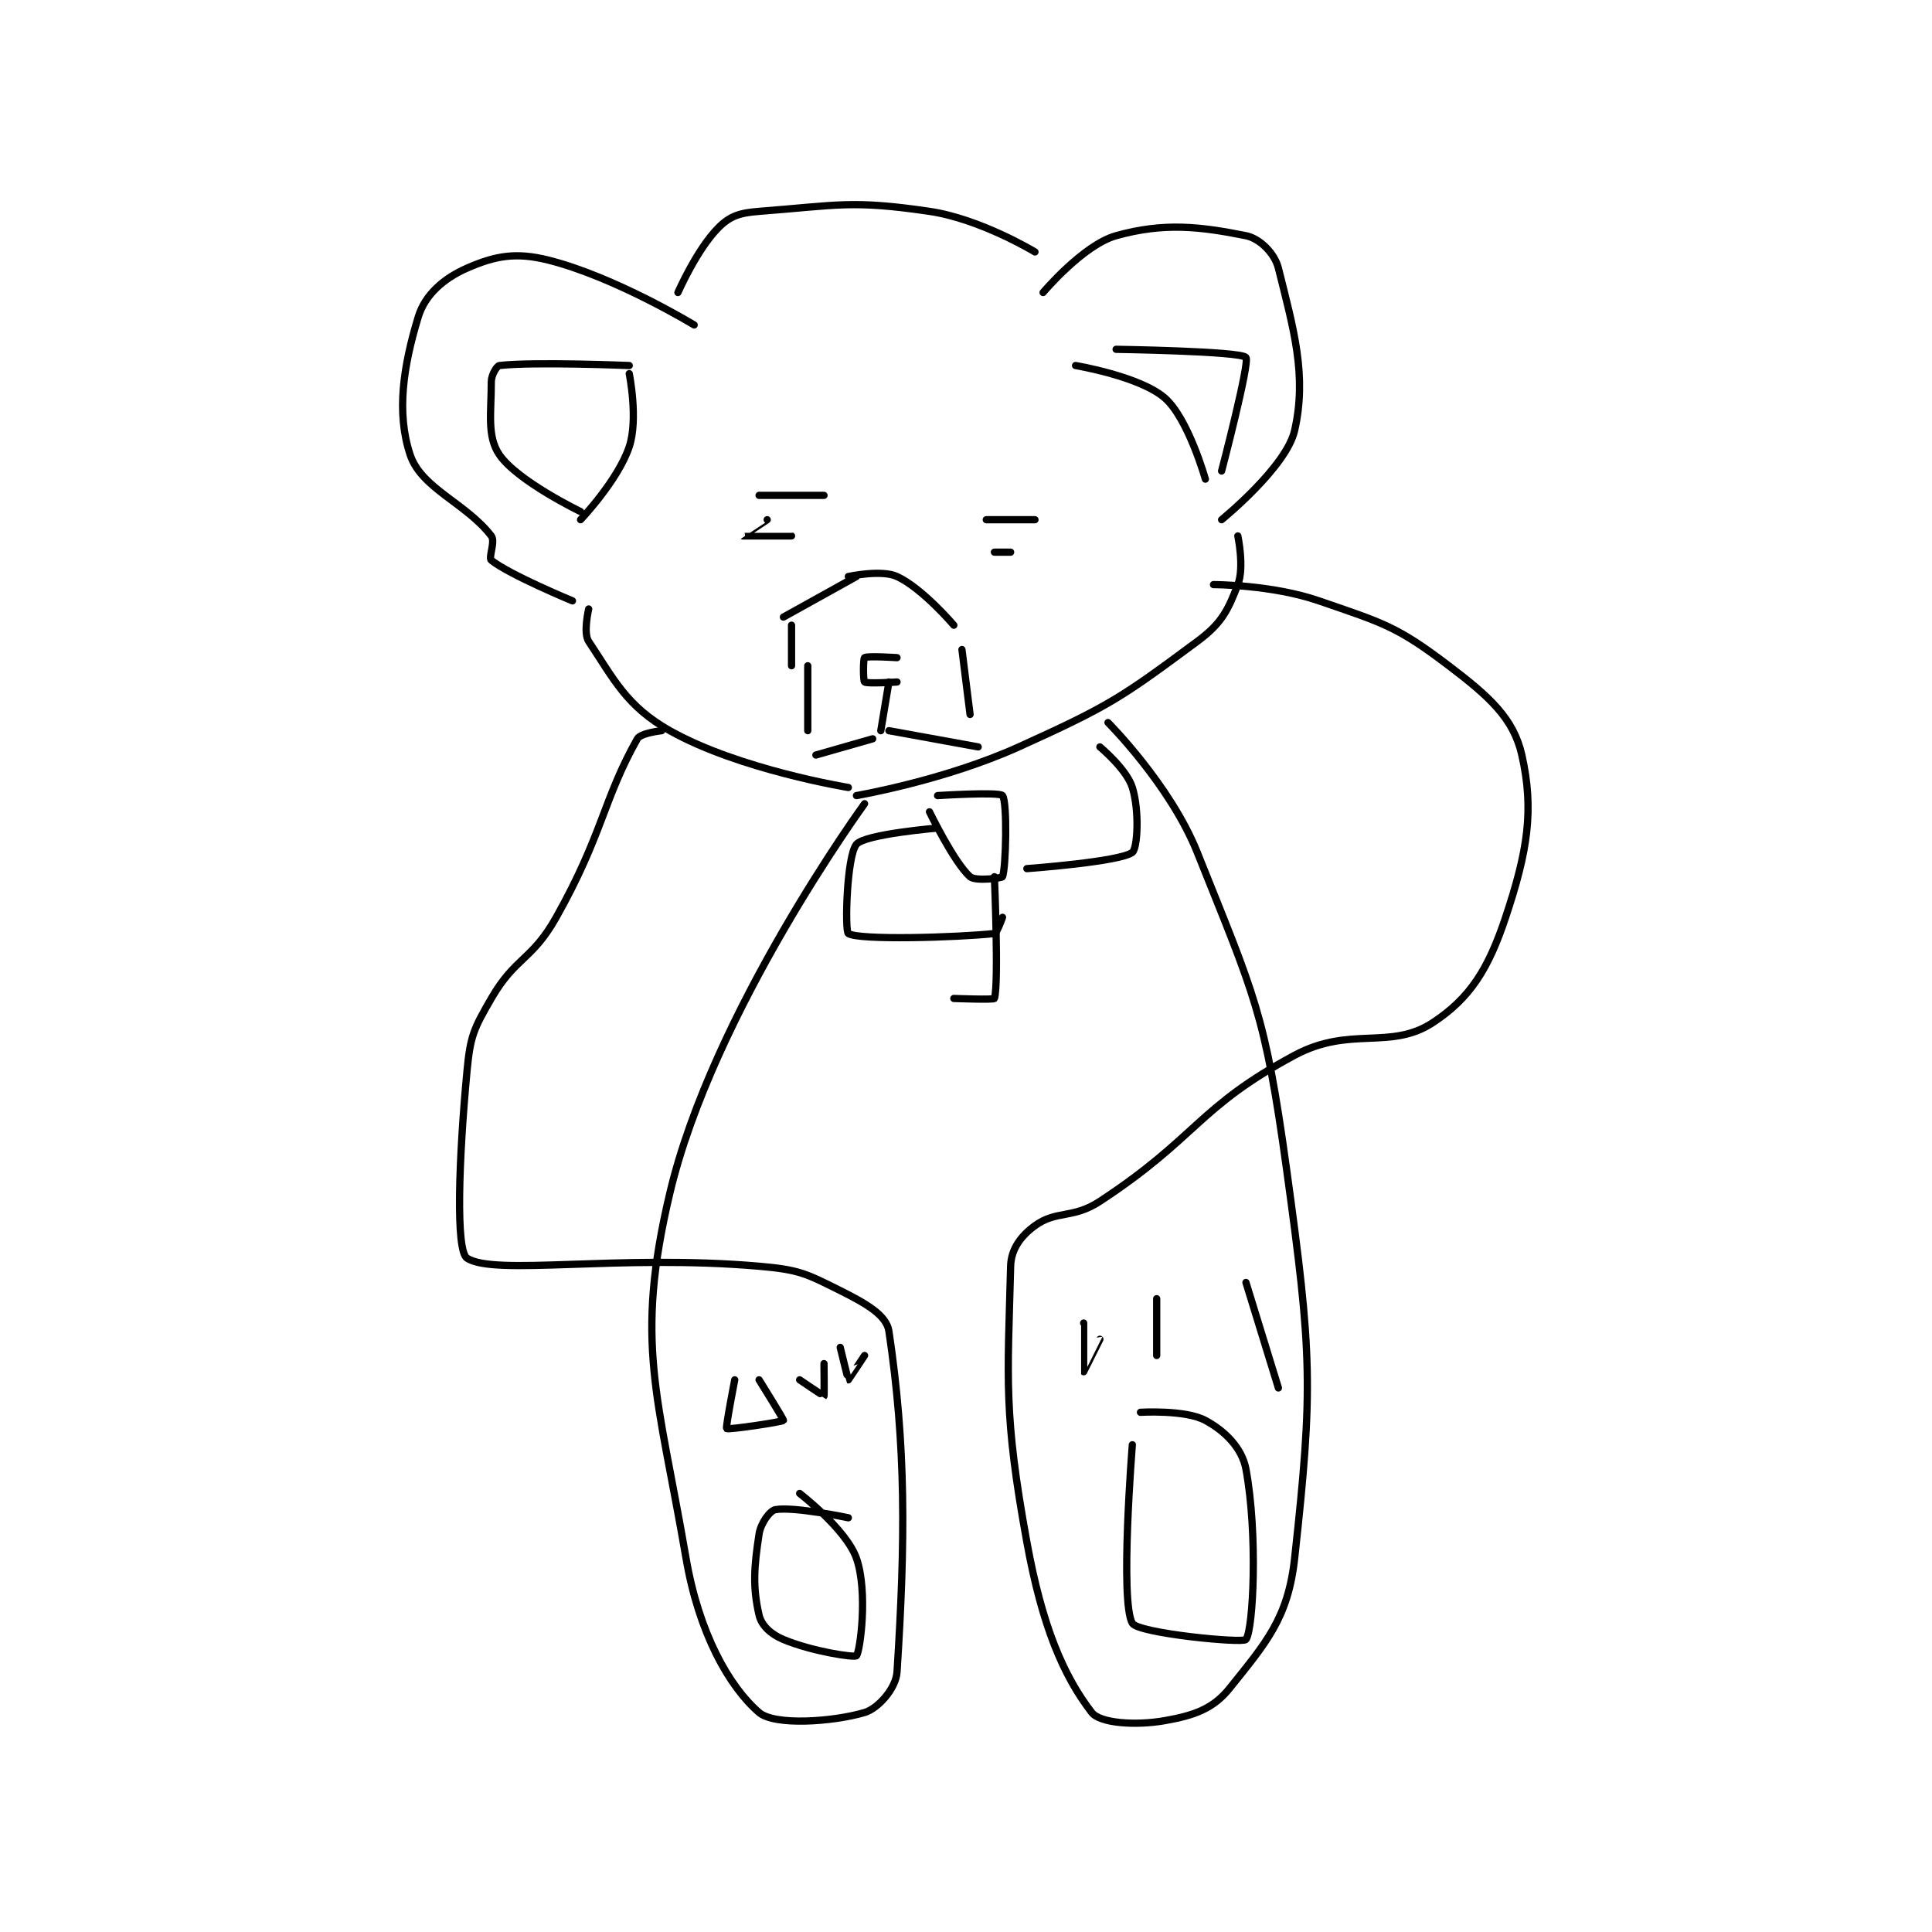 <?xml version="1.0" encoding="utf-8"?>
<!DOCTYPE svg PUBLIC "-//W3C//DTD SVG 1.1//EN" "http://www.w3.org/Graphics/SVG/1.1/DTD/svg11.dtd">
<svg viewBox="0 0 800 800" preserveAspectRatio="xMinYMin meet" xmlns="http://www.w3.org/2000/svg" version="1.1">
<g fill="none" stroke="black" stroke-linecap="round" stroke-linejoin="round" stroke-width="0.893">
<g transform="translate(169.84,87.52) scale(3.36) translate(-89,-200.417)">
<path id="0" d="M166 205.417 C166 205.417 159.282 201.34 153 200.417 C143.396 199.004 141.705 199.67 132 200.417 C129.618 200.6 128.429 200.988 127 202.417 C124.347 205.07 122 210.417 122 210.417 "/>
<path id="1" d="M167 210.417 C167 210.417 171.933 204.556 176 203.417 C181.938 201.754 186.396 202.296 192 203.417 C193.681 203.753 195.537 205.565 196 207.417 C197.897 215.006 199.53 220.641 198 227.417 C196.98 231.934 189 238.417 189 238.417 "/>
<path id="2" d="M124 214.417 C124 214.417 114.218 208.471 106 206.417 C101.994 205.415 99.446 205.909 96 207.417 C93.152 208.662 90.832 210.683 90 213.417 C88.16 219.462 87.269 225.223 89 230.417 C90.385 234.572 95.885 236.368 99 240.417 C99.528 241.103 98.617 243.11 99 243.417 C101.235 245.205 109 248.417 109 248.417 "/>
<path id="3" d="M116 219.417 C116 219.417 104.132 218.931 100 219.417 C99.681 219.454 99 220.571 99 221.417 C99 225.224 98.441 228.15 100 230.417 C102.232 233.664 110 237.417 110 237.417 "/>
<path id="4" d="M116 220.417 C116 220.417 117.133 226.018 116 229.417 C114.615 233.57 110 238.417 110 238.417 "/>
<path id="5" d="M171 219.417 C171 219.417 178.942 220.741 182 223.417 C184.9 225.954 187 233.417 187 233.417 "/>
<path id="6" d="M189 232.417 C189 232.417 192.512 219.007 192 218.417 C191.333 217.647 176 217.417 176 217.417 "/>
<path id="7" d="M133 238.417 C133 238.417 129.996 240.414 130 240.417 C130.015 240.426 136 240.417 136 240.417 "/>
<path id="8" d="M163 242.417 L161 242.417 "/>
<path id="9" d="M166 238.417 L160 238.417 "/>
<path id="10" d="M140 235.417 L132 235.417 "/>
<path id="11" d="M144 245.417 L135 250.417 "/>
<path id="12" d="M143 245.417 C143 245.417 147.086 244.534 149 245.417 C152.116 246.855 156 251.417 156 251.417 "/>
<path id="13" d="M136 251.417 L136 256.417 "/>
<path id="14" d="M157 254.417 L158 262.417 "/>
<path id="15" d="M138 256.417 L138 264.417 "/>
<path id="16" d="M149 255.417 C149 255.417 145.32 255.177 145 255.417 C144.82 255.552 144.82 258.282 145 258.417 C145.32 258.657 149 258.417 149 258.417 "/>
<path id="17" d="M148 258.417 L147 264.417 "/>
<path id="18" d="M139 267.417 L146 265.417 "/>
<path id="19" d="M148 264.417 L159 266.417 "/>
<path id="20" d="M111 249.417 C111 249.417 110.301 252.369 111 253.417 C114.086 258.045 115.652 261.408 121 264.417 C129.57 269.237 143 271.417 143 271.417 "/>
<path id="21" d="M191 240.417 C191 240.417 191.827 244.267 191 246.417 C189.771 249.613 189.013 251.185 186 253.417 C176.644 260.347 175.237 261.333 164 266.417 C154.845 270.558 144 272.417 144 272.417 "/>
<path id="22" d="M120 264.417 C120 264.417 117.408 264.695 117 265.417 C112.819 272.814 112.723 277.243 107 287.417 C103.996 292.757 101.98 292.27 99 297.417 C96.814 301.193 96.409 302.05 96 306.417 C94.985 317.239 94.598 328.482 96 329.417 C99.352 331.651 114.706 328.913 132 330.417 C136.917 330.844 137.762 331.298 142 333.417 C145.133 334.983 147.705 336.435 148 338.417 C150.111 352.591 150.039 364.139 149 380.417 C148.87 382.457 146.661 384.928 145 385.417 C141.052 386.578 133.898 387.056 132 385.417 C128.29 382.212 124.584 375.631 123 366.417 C119.505 346.083 116.623 339.921 121 321.417 C126.277 299.109 145 273.417 145 273.417 "/>
<path id="23" d="M175 263.417 C175 263.417 182.667 271.084 186 279.417 C193.091 297.143 194.345 299.169 197 318.417 C200.154 341.284 200.299 345.399 198 366.417 C197.19 373.822 194.425 376.885 190 382.417 C187.945 384.985 185.571 385.786 182 386.417 C178.38 387.055 174.021 386.738 173 385.417 C169.51 380.9 166.886 374.788 165 364.417 C162.114 348.545 162.637 344.554 163 330.417 C163.054 328.303 164.275 326.671 166 325.417 C168.646 323.492 170.655 324.612 174 322.417 C186.017 314.53 186.006 310.853 198 304.417 C204.823 300.756 209.785 303.826 215 300.417 C219.652 297.375 221.891 293.743 224 287.417 C226.724 279.245 227.53 274.192 226 267.417 C224.98 262.9 222.031 260.24 217 256.417 C210.601 251.553 208.985 251.17 201 248.417 C195.173 246.407 188 246.417 188 246.417 "/>
<path id="24" d="M153 274.417 C153 274.417 156.02 280.657 158 282.417 C158.654 282.998 161.931 282.589 162 282.417 C162.431 281.339 162.61 273.179 162 272.417 C161.61 271.929 154 272.417 154 272.417 "/>
<path id="25" d="M174 266.417 C174 266.417 177.306 269.16 178 271.417 C178.891 274.314 178.641 278.923 178 279.417 C176.485 280.582 165 281.417 165 281.417 "/>
<path id="26" d="M154 276.417 C154 276.417 145.063 277.16 144 278.417 C142.796 279.839 142.554 289.128 143 289.417 C144.312 290.265 156.339 289.907 161 289.417 C161.313 289.384 162 287.417 162 287.417 "/>
<path id="27" d="M161 282.417 C161 282.417 161.562 295.729 161 297.417 C160.938 297.604 156 297.417 156 297.417 "/>
<path id="28" d="M129 344.417 C129 344.417 127.856 350.297 128 350.417 C128.221 350.601 134.878 349.6 135 349.417 C135.065 349.32 132 344.417 132 344.417 "/>
<path id="29" d="M137 344.417 C137 344.417 139.971 346.436 140 346.417 C140.046 346.386 140 342.417 140 342.417 "/>
<path id="30" d="M142 340.417 C142 340.417 142.972 344.407 143 344.417 C143.012 344.421 145 341.417 145 341.417 "/>
<path id="31" d="M143 361.417 C143 361.417 136.273 360.003 134 360.417 C133.344 360.536 132.209 362.061 132 363.417 C131.369 367.515 131.202 369.958 132 373.417 C132.295 374.694 133.461 375.776 135 376.417 C138.56 377.9 143.768 378.675 144 378.417 C144.457 377.909 145.437 370.521 144 366.417 C142.749 362.842 137 358.417 137 358.417 "/>
<path id="32" d="M172 337.417 C172 337.417 171.996 343.413 172 343.417 C172.001 343.418 174 339.417 174 339.417 "/>
<path id="33" d="M181 334.417 L181 341.417 "/>
<path id="34" d="M192 332.417 L196 345.417 "/>
<path id="35" d="M178 352.417 C178 352.417 176.441 371.743 178 374.417 C178.721 375.652 191.634 376.913 192 376.417 C192.924 375.163 193.47 363.352 192 355.417 C191.515 352.8 189.389 350.703 187 349.417 C184.522 348.082 179 348.417 179 348.417 "/>
</g>
</g>
</svg>
